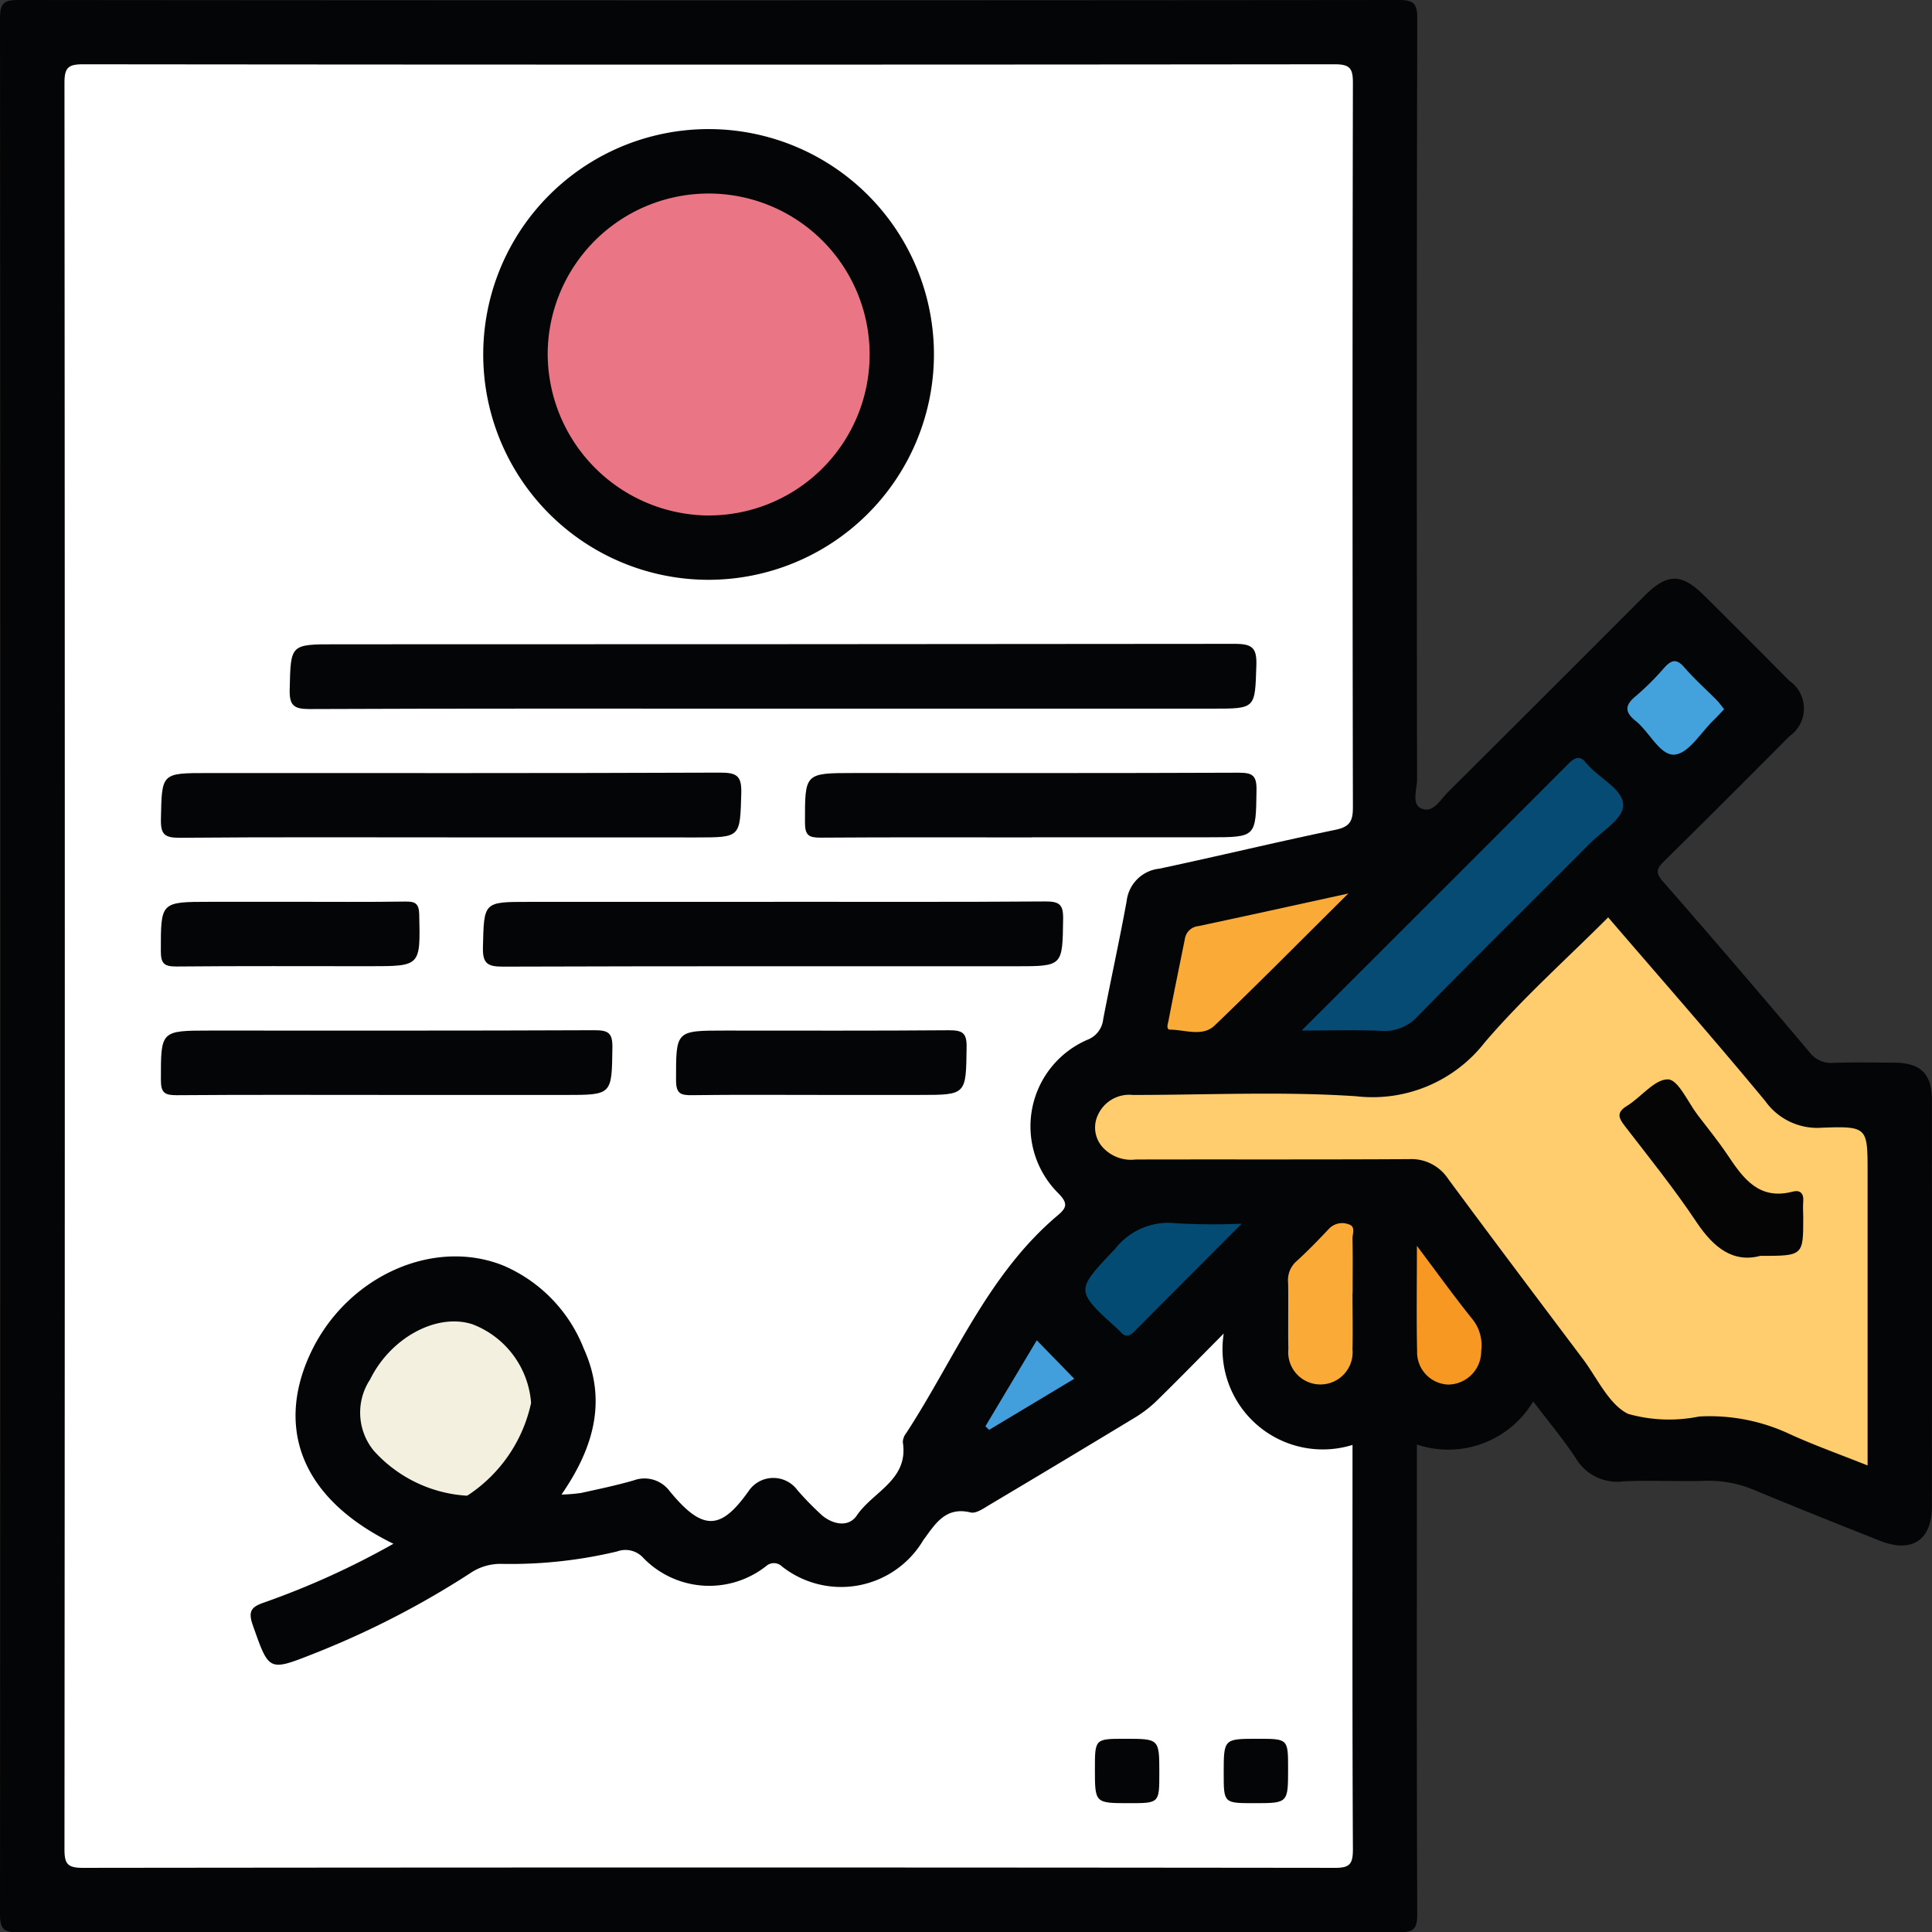 <svg xmlns="http://www.w3.org/2000/svg" xmlns:xlink="http://www.w3.org/1999/xlink" width="73.214" height="73.227" viewBox="0 0 73.214 73.227">
  <rect x="0" y="0" width="73.214" height="73.227" fill="#333333" stroke="none"/>
  <defs>
    <clipPath id="clip-path">
      <rect id="Rectángulo_324980" data-name="Rectángulo 324980" width="73.214" height="73.227" fill="none"/>
    </clipPath>
  </defs>
  <g id="Grupo_876428" data-name="Grupo 876428" transform="translate(0 0)">
    <g id="Grupo_876416" data-name="Grupo 876416" transform="translate(0 0)" clip-path="url(#clip-path)">
      <path id="Trazado_614347" data-name="Trazado 614347" d="M58.1,53.111a3.751,3.751,0,0,1-4.406,1.631V55.6c0,5.643-.01,11.284.014,16.927,0,.566-.126.7-.7.7Q26.855,73.2.7,73.227c-.568,0-.7-.13-.7-.7Q.025,36.614,0,.7C0,.13.134,0,.7,0Q26.855.026,53.008,0c.574,0,.7.139.7.7q-.03,14.41-.007,28.822c0,.379-.213.933.143,1.107.453.221.735-.322,1.028-.613q3.731-3.711,7.446-7.436c.86-.86,1.4-.864,2.259-.016Q66.2,24.178,67.811,25.8a1.278,1.278,0,0,1,0,2.1q-2.363,2.382-4.75,4.738c-.288.282-.334.432-.045.763q2.808,3.214,5.559,6.476a1.018,1.018,0,0,0,.909.4c.761-.025,1.525-.011,2.287-.007,1.016.006,1.438.416,1.439,1.42q.005,7.7,0,15.4c0,1.273-.759,1.778-1.964,1.3-1.573-.623-3.144-1.251-4.708-1.9a4.467,4.467,0,0,0-1.91-.374c-1.04.037-2.086-.033-3.125.023a1.819,1.819,0,0,1-1.789-.882c-.485-.733-1.054-1.412-1.616-2.154" transform="translate(0 0)" fill="#040506"/>
      <path id="Trazado_614348" data-name="Trazado 614348" d="M46.758,50.919a3.8,3.8,0,0,0,4.88,4.222v.687c0,4.88-.01,9.76.015,14.64,0,.565-.126.706-.7.7q-23.713-.027-47.426,0c-.573,0-.7-.138-.7-.7q.025-33.474,0-66.947c0-.581.151-.7.709-.7q23.713.025,47.426,0c.59,0,.692.164.691.714q-.027,13.725,0,27.449c0,.527-.125.736-.663.847-2.23.463-4.445,1-6.674,1.473a1.394,1.394,0,0,0-1.237,1.229c-.273,1.494-.6,2.978-.888,4.47a.935.935,0,0,1-.591.781,3.574,3.574,0,0,0-1.1,5.831c.348.361.32.529-.022.817-2.656,2.233-3.916,5.443-5.747,8.253a.6.6,0,0,0-.135.349c.232,1.431-1.131,1.876-1.74,2.777-.313.462-.885.348-1.3.017a11.493,11.493,0,0,1-.957-.977,1.13,1.13,0,0,0-1.843.035c-1.053,1.488-1.735,1.545-3,0a1.186,1.186,0,0,0-1.361-.4c-.656.19-1.327.329-1.994.476a6.378,6.378,0,0,1-.739.06c1.214-1.759,1.74-3.556.844-5.532a5.672,5.672,0,0,0-3.038-3.142c-2.636-1.066-5.889.378-7.275,3.231-1.272,2.617-.695,5.452,3.1,7.308a30.581,30.581,0,0,1-4.9,2.225c-.462.162-.624.309-.43.858.617,1.745.587,1.762,2.3,1.086a33.4,33.4,0,0,0,5.932-3.049,2.031,2.031,0,0,1,1.2-.358,17.375,17.375,0,0,0,4.378-.472.91.91,0,0,1,.952.206,3.48,3.48,0,0,0,4.707.338.438.438,0,0,1,.585.025,3.619,3.619,0,0,0,5.358-1c.428-.572.821-1.285,1.789-1.046.214.053.517-.169.753-.309q2.777-1.651,5.539-3.325a4.685,4.685,0,0,0,.828-.662c.793-.778,1.57-1.573,2.48-2.491" transform="translate(-0.384 -0.385)" fill="#fff"/>
      <path id="Trazado_614349" data-name="Trazado 614349" d="M67.481,40.242c2.01,2.339,4.022,4.626,5.962,6.972a2.414,2.414,0,0,0,2.141,1c1.728-.062,1.729-.017,1.729,1.691V61.013c-1.018-.406-1.991-.753-2.929-1.179a7.134,7.134,0,0,0-3.454-.676,5.712,5.712,0,0,1-2.694-.1c-.735-.366-1.165-1.355-1.714-2.084-1.708-2.27-3.417-4.539-5.106-6.824a1.667,1.667,0,0,0-1.475-.745c-3.454.02-6.907.006-10.36.014a1.453,1.453,0,0,1-1.239-.447,1.113,1.113,0,0,1-.18-1.274,1.3,1.3,0,0,1,1.309-.725c2.819,0,5.647-.139,8.453.048a5.393,5.393,0,0,0,4.884-2.043c1.43-1.672,3.09-3.148,4.673-4.734" transform="translate(-6.54 -5.479)" fill="#ffcd6d"/>
      <path id="Trazado_614350" data-name="Trazado 614350" d="M57.1,43.581c3.479-3.475,6.8-6.793,10.123-10.121.255-.256.447-.3.673,0,.015.02.036.035.053.054.46.533,1.352.925,1.336,1.552-.012.488-.8.967-1.268,1.432-2.169,2.177-4.357,4.337-6.508,6.532a1.692,1.692,0,0,1-1.4.562c-.93-.041-1.864-.011-3.009-.011" transform="translate(-7.775 -4.528)" fill="#054b73"/>
      <path id="Trazado_614351" data-name="Trazado 614351" d="M22.277,61.063a5.6,5.6,0,0,1-2.369,3.477c-.023.009-.047.035-.067.033a5.164,5.164,0,0,1-3.526-1.706,2.279,2.279,0,0,1-.137-2.7c.777-1.581,2.522-2.528,3.876-2.091a3.466,3.466,0,0,1,2.224,2.987" transform="translate(-2.152 -7.893)" fill="#f3f0df"/>
      <path id="Trazado_614352" data-name="Trazado 614352" d="M58.074,39.19C56.289,40.959,54.668,42.6,53,44.2c-.455.434-1.112.161-1.678.155-.164,0-.1-.2-.073-.314.2-1.044.416-2.085.626-3.128a.571.571,0,0,1,.509-.481c1.826-.388,3.649-.791,5.692-1.238" transform="translate(-6.973 -5.336)" fill="#faab37"/>
      <path id="Trazado_614353" data-name="Trazado 614353" d="M53.538,53.677c-1.45,1.454-2.77,2.774-4.086,4.1-.181.182-.336.2-.506,0a1.263,1.263,0,0,0-.108-.107c-1.629-1.481-1.6-1.449-.09-3.049a2.558,2.558,0,0,1,2.3-.961,24.619,24.619,0,0,0,2.488.016" transform="translate(-6.483 -7.304)" fill="#044b73"/>
      <path id="Trazado_614354" data-name="Trazado 614354" d="M58.946,56.306c0,.711.015,1.423,0,2.134a1.221,1.221,0,1,1-2.431-.012c-.018-.838.007-1.677-.01-2.515a.955.955,0,0,1,.31-.805c.432-.392.839-.814,1.24-1.238a.691.691,0,0,1,.771-.158c.239.079.116.352.12.536.014.686.005,1.372.005,2.058" transform="translate(-7.692 -7.306)" fill="#faab37"/>
      <path id="Trazado_614355" data-name="Trazado 614355" d="M62.157,54.655c.786,1.046,1.422,1.933,2.106,2.781a1.583,1.583,0,0,1,.33,1.2,1.263,1.263,0,0,1-1.247,1.275,1.225,1.225,0,0,1-1.182-1.254c-.028-1.262-.008-2.525-.008-4" transform="translate(-8.462 -7.442)" fill="#f69821"/>
      <path id="Trazado_614356" data-name="Trazado 614356" d="M75.058,30.823c-.152.16-.267.29-.392.41-.489.469-.95,1.263-1.479,1.312-.555.052-.955-.853-1.481-1.274-.414-.332-.422-.591-.006-.935a10.08,10.08,0,0,0,1.073-1.066c.267-.3.465-.39.772-.034.378.438.815.825,1.223,1.238.1.1.185.222.289.348" transform="translate(-9.72 -3.949)" fill="#43a1dc"/>
      <path id="Trazado_614357" data-name="Trazado 614357" d="M43.227,62.056c.639-1.071,1.279-2.141,1.947-3.259l1.42,1.458-3.226,1.936-.142-.135" transform="translate(-5.885 -8.006)" fill="#429fdb"/>
      <path id="Trazado_614358" data-name="Trazado 614358" d="M29.726,22.744a8.54,8.54,0,1,1,8.552-8.47,8.551,8.551,0,0,1-8.552,8.47" transform="translate(-2.886 -0.772)" fill="#040506"/>
      <path id="Trazado_614359" data-name="Trazado 614359" d="M30.985,30.7c-5.845,0-11.689-.01-17.534.015-.592,0-.757-.141-.743-.74.04-1.714.011-1.714,1.735-1.714q17.038,0,34.075-.017c.665,0,.845.145.822.819C49.287,30.7,49.325,30.7,47.68,30.7Z" transform="translate(-1.73 -3.845)" fill="#040506"/>
      <path id="Trazado_614360" data-name="Trazado 614360" d="M18.055,36.348c-3.43,0-6.86-.015-10.289.015-.566,0-.718-.125-.707-.7.035-1.753.007-1.753,1.773-1.753,6.479,0,12.958.01,19.436-.016.631,0,.8.139.784.779-.048,1.676-.015,1.677-1.7,1.677Z" transform="translate(-0.961 -4.615)" fill="#040506"/>
      <path id="Trazado_614361" data-name="Trazado 614361" d="M32.21,39.558c3.43,0,6.86.012,10.29-.013.523,0,.68.109.672.656-.026,1.8,0,1.8-1.8,1.8-6.479,0-12.958-.007-19.437.014-.579,0-.765-.12-.75-.733.042-1.72.011-1.721,1.729-1.721h9.3" transform="translate(-2.884 -5.384)" fill="#040506"/>
      <path id="Trazado_614362" data-name="Trazado 614362" d="M43.912,36.349c-2.668,0-5.335-.01-8,.009-.442,0-.6-.071-.6-.568,0-1.881-.023-1.881,1.873-1.881,4.852,0,9.705.008,14.558-.012.511,0,.688.089.68.647-.025,1.8,0,1.8-1.8,1.8H43.912" transform="translate(-4.807 -4.615)" fill="#040506"/>
      <path id="Trazado_614363" data-name="Trazado 614363" d="M15.584,47.646c-2.643,0-5.284-.011-7.926.01-.454,0-.6-.086-.6-.574,0-1.875-.021-1.875,1.878-1.875,4.852,0,9.7.008,14.557-.013.519,0,.682.1.675.653-.025,1.8,0,1.8-1.8,1.8Z" transform="translate(-0.961 -6.153)" fill="#040506"/>
      <path id="Trazado_614364" data-name="Trazado 614364" d="M35.145,47.647c-1.626,0-3.252-.013-4.876.009-.428.006-.612-.048-.613-.559,0-1.89-.027-1.889,1.864-1.889,2.82,0,5.639.011,8.458-.012.5,0,.7.067.689.638-.024,1.813,0,1.813-1.788,1.813Z" transform="translate(-4.037 -6.154)" fill="#040506"/>
      <path id="Trazado_614365" data-name="Trazado 614365" d="M11.988,39.559c1.448,0,2.9.012,4.343-.009.386-.005.508.089.517.5C16.892,42,16.906,42,14.97,42c-2.438,0-4.876-.012-7.314.011-.458,0-.6-.093-.6-.577,0-1.874-.02-1.874,1.879-1.874h3.048" transform="translate(-0.961 -5.385)" fill="#040506"/>
      <path id="Trazado_614366" data-name="Trazado 614366" d="M50.473,77.572c0,1.146,0,1.146-1.141,1.146-1.3,0-1.3,0-1.3-1.294,0-1.146,0-1.146,1.141-1.146,1.3,0,1.3,0,1.3,1.294" transform="translate(-6.54 -10.386)" fill="#040506"/>
      <path id="Trazado_614367" data-name="Trazado 614367" d="M54.967,76.278c1.155,0,1.155,0,1.155,1.133,0,1.307,0,1.307-1.285,1.307-1.155,0-1.155,0-1.155-1.133,0-1.307,0-1.307,1.285-1.307" transform="translate(-7.309 -10.386)" fill="#040506"/>
      <path id="Trazado_614368" data-name="Trazado 614368" d="M76.369,54.041c-1.016.266-1.753-.306-2.4-1.272-.842-1.264-1.8-2.454-2.728-3.658-.253-.327-.3-.518.094-.761.536-.333,1.045-1.012,1.55-1,.387.012.752.865,1.12,1.348.385.5.788,1,1.139,1.523.592.886,1.188,1.718,2.464,1.383.276-.073.426.061.4.371-.019.2,0,.406,0,.609,0,1.455,0,1.455-1.637,1.455" transform="translate(-9.673 -6.447)" fill="#050506"/>
      <path id="Trazado_614369" data-name="Trazado 614369" d="M24.026,14.518a6.1,6.1,0,1,1,5.948,6.17,6.141,6.141,0,0,1-5.948-6.17" transform="translate(-3.271 -1.156)" fill="#ea7685"/>
    </g>
  </g>
</svg>
